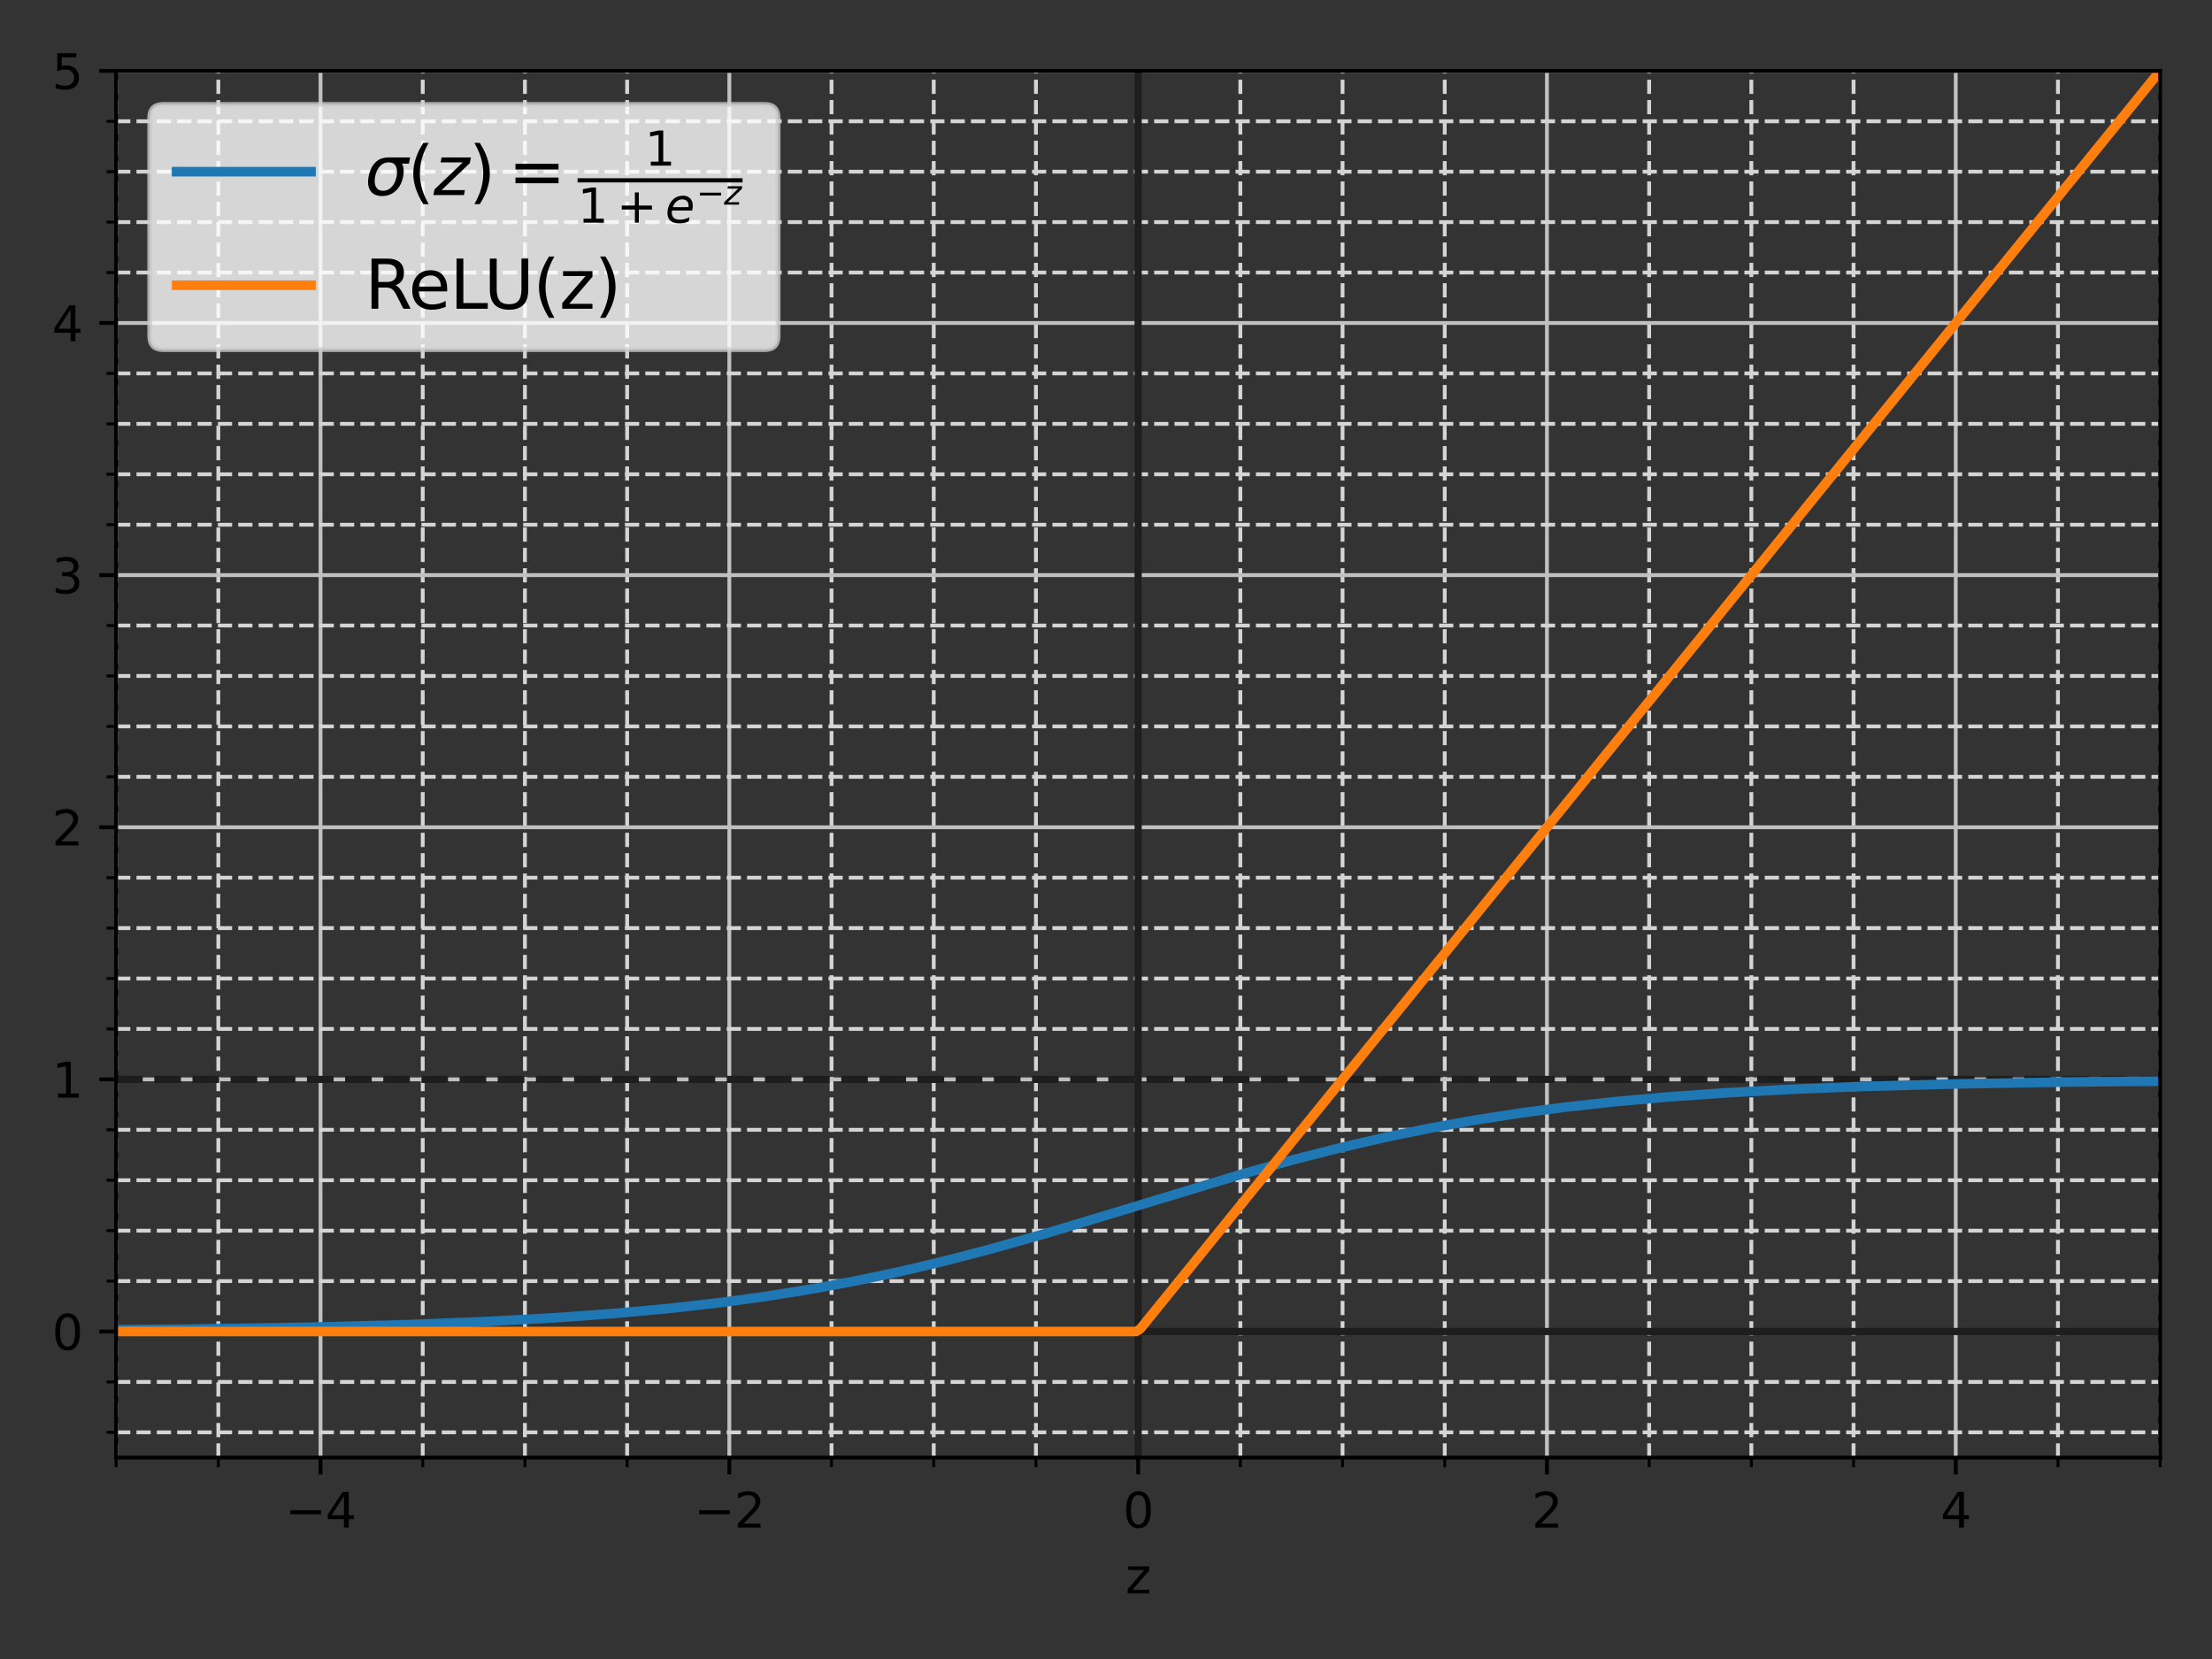 <?xml version="1.0" encoding="utf-8" standalone="no"?>
<!DOCTYPE svg PUBLIC "-//W3C//DTD SVG 1.1//EN"
  "http://www.w3.org/Graphics/SVG/1.1/DTD/svg11.dtd">
<svg xmlns:xlink="http://www.w3.org/1999/xlink" width="460.8pt" height="345.6pt" viewBox="0 0 460.8 345.6" xmlns="http://www.w3.org/2000/svg" version="1.1">
 <rect x="0" y="0" width="460.8" height="345.6" fill="#333333" stroke="none"/>
 <defs>
  <style type="text/css">*{stroke-linejoin: round; stroke-linecap: butt}</style>
 </defs>
 <g id="figure_1">
  <g id="patch_1">
   <path d="M 0 345.6 
L 460.8 345.6 
L 460.8 0 
L 0 0 
L 0 345.6 
z
" style="fill: none"/>
  </g>
  <g id="axes_1">
   <g id="patch_2">
    <path d="M 24.19 303.64 
L 450 303.64 
L 450 14.76 
L 24.19 14.76 
L 24.19 303.64 
z
" style="fill: none"/>
   </g>
   <g id="matplotlib.axis_1">
    <g id="xtick_1">
     <g id="line2d_1">
      <path d="M 66.771 303.64 
L 66.771 14.76 
" clip-path="url(#pbb232a71c5)" style="fill: none; stroke: #c0c0c0; stroke-width: 0.8; stroke-linecap: square"/>
     </g>
     <g id="line2d_2">
      <defs>
       <path id="m936f8699c3" d="M 0 0 
L 0 3.5 
" style="stroke: #000000; stroke-width: 0.8"/>
      </defs>
      <g>
       <use xlink:href="#m936f8699c3" x="66.771" y="303.64" style="stroke: #000000; stroke-width: 0.8"/>
      </g>
     </g>
     <g id="text_1">
      <!-- −4 -->
      <g transform="translate(59.4 318.238) scale(0.1 -0.1)">
       <defs>
        <path id="DejaVuSans-2212" d="M 678 2272 
L 4684 2272 
L 4684 1741 
L 678 1741 
L 678 2272 
z
" transform="scale(0.016)"/>
        <path id="DejaVuSans-34" d="M 2419 4116 
L 825 1625 
L 2419 1625 
L 2419 4116 
z
M 2253 4666 
L 3047 4666 
L 3047 1625 
L 3713 1625 
L 3713 1100 
L 3047 1100 
L 3047 0 
L 2419 0 
L 2419 1100 
L 313 1100 
L 313 1709 
L 2253 4666 
z
" transform="scale(0.016)"/>
       </defs>
       <use xlink:href="#DejaVuSans-2212"/>
       <use xlink:href="#DejaVuSans-34" x="83.789"/>
      </g>
     </g>
    </g>
    <g id="xtick_2">
     <g id="line2d_3">
      <path d="M 151.933 303.64 
L 151.933 14.76 
" clip-path="url(#pbb232a71c5)" style="fill: none; stroke: #c0c0c0; stroke-width: 0.8; stroke-linecap: square"/>
     </g>
     <g id="line2d_4">
      <g>
       <use xlink:href="#m936f8699c3" x="151.933" y="303.64" style="stroke: #000000; stroke-width: 0.8"/>
      </g>
     </g>
     <g id="text_2">
      <!-- −2 -->
      <g transform="translate(144.562 318.238) scale(0.1 -0.1)">
       <defs>
        <path id="DejaVuSans-32" d="M 1228 531 
L 3431 531 
L 3431 0 
L 469 0 
L 469 531 
Q 828 903 1448 1529 
Q 2069 2156 2228 2338 
Q 2531 2678 2651 2914 
Q 2772 3150 2772 3378 
Q 2772 3750 2511 3984 
Q 2250 4219 1831 4219 
Q 1534 4219 1204 4116 
Q 875 4013 500 3803 
L 500 4441 
Q 881 4594 1212 4672 
Q 1544 4750 1819 4750 
Q 2544 4750 2975 4387 
Q 3406 4025 3406 3419 
Q 3406 3131 3298 2873 
Q 3191 2616 2906 2266 
Q 2828 2175 2409 1742 
Q 1991 1309 1228 531 
z
" transform="scale(0.016)"/>
       </defs>
       <use xlink:href="#DejaVuSans-2212"/>
       <use xlink:href="#DejaVuSans-32" x="83.789"/>
      </g>
     </g>
    </g>
    <g id="xtick_3">
     <g id="line2d_5">
      <path d="M 237.095 303.64 
L 237.095 14.76 
" clip-path="url(#pbb232a71c5)" style="fill: none; stroke: #c0c0c0; stroke-width: 0.8; stroke-linecap: square"/>
     </g>
     <g id="line2d_6">
      <g>
       <use xlink:href="#m936f8699c3" x="237.095" y="303.64" style="stroke: #000000; stroke-width: 0.8"/>
      </g>
     </g>
     <g id="text_3">
      <!-- 0 -->
      <g transform="translate(233.914 318.238) scale(0.1 -0.1)">
       <defs>
        <path id="DejaVuSans-30" d="M 2034 4250 
Q 1547 4250 1301 3770 
Q 1056 3291 1056 2328 
Q 1056 1369 1301 889 
Q 1547 409 2034 409 
Q 2525 409 2770 889 
Q 3016 1369 3016 2328 
Q 3016 3291 2770 3770 
Q 2525 4250 2034 4250 
z
M 2034 4750 
Q 2819 4750 3233 4129 
Q 3647 3509 3647 2328 
Q 3647 1150 3233 529 
Q 2819 -91 2034 -91 
Q 1250 -91 836 529 
Q 422 1150 422 2328 
Q 422 3509 836 4129 
Q 1250 4750 2034 4750 
z
" transform="scale(0.016)"/>
       </defs>
       <use xlink:href="#DejaVuSans-30"/>
      </g>
     </g>
    </g>
    <g id="xtick_4">
     <g id="line2d_7">
      <path d="M 322.257 303.64 
L 322.257 14.76 
" clip-path="url(#pbb232a71c5)" style="fill: none; stroke: #c0c0c0; stroke-width: 0.8; stroke-linecap: square"/>
     </g>
     <g id="line2d_8">
      <g>
       <use xlink:href="#m936f8699c3" x="322.257" y="303.64" style="stroke: #000000; stroke-width: 0.8"/>
      </g>
     </g>
     <g id="text_4">
      <!-- 2 -->
      <g transform="translate(319.076 318.238) scale(0.1 -0.1)">
       <use xlink:href="#DejaVuSans-32"/>
      </g>
     </g>
    </g>
    <g id="xtick_5">
     <g id="line2d_9">
      <path d="M 407.419 303.64 
L 407.419 14.76 
" clip-path="url(#pbb232a71c5)" style="fill: none; stroke: #c0c0c0; stroke-width: 0.8; stroke-linecap: square"/>
     </g>
     <g id="line2d_10">
      <g>
       <use xlink:href="#m936f8699c3" x="407.419" y="303.64" style="stroke: #000000; stroke-width: 0.8"/>
      </g>
     </g>
     <g id="text_5">
      <!-- 4 -->
      <g transform="translate(404.238 318.238) scale(0.1 -0.1)">
       <use xlink:href="#DejaVuSans-34"/>
      </g>
     </g>
    </g>
    <g id="xtick_6">
     <g id="line2d_11">
      <path d="M 24.19 303.64 
L 24.19 14.76 
" clip-path="url(#pbb232a71c5)" style="fill: none; stroke-dasharray: 2.96,1.28; stroke-dashoffset: 0; stroke: #d4d4d4; stroke-width: 0.8"/>
     </g>
     <g id="line2d_12">
      <defs>
       <path id="ma6f1b81f27" d="M 0 0 
L 0 2 
" style="stroke: #000000; stroke-width: 0.6"/>
      </defs>
      <g>
       <use xlink:href="#ma6f1b81f27" x="24.19" y="303.64" style="stroke: #000000; stroke-width: 0.6"/>
      </g>
     </g>
    </g>
    <g id="xtick_7">
     <g id="line2d_13">
      <path d="M 45.48 303.64 
L 45.48 14.76 
" clip-path="url(#pbb232a71c5)" style="fill: none; stroke-dasharray: 2.96,1.28; stroke-dashoffset: 0; stroke: #d4d4d4; stroke-width: 0.8"/>
     </g>
     <g id="line2d_14">
      <g>
       <use xlink:href="#ma6f1b81f27" x="45.48" y="303.64" style="stroke: #000000; stroke-width: 0.6"/>
      </g>
     </g>
    </g>
    <g id="xtick_8">
     <g id="line2d_15">
      <path d="M 88.061 303.64 
L 88.061 14.76 
" clip-path="url(#pbb232a71c5)" style="fill: none; stroke-dasharray: 2.96,1.28; stroke-dashoffset: 0; stroke: #d4d4d4; stroke-width: 0.8"/>
     </g>
     <g id="line2d_16">
      <g>
       <use xlink:href="#ma6f1b81f27" x="88.061" y="303.64" style="stroke: #000000; stroke-width: 0.6"/>
      </g>
     </g>
    </g>
    <g id="xtick_9">
     <g id="line2d_17">
      <path d="M 109.352 303.64 
L 109.352 14.76 
" clip-path="url(#pbb232a71c5)" style="fill: none; stroke-dasharray: 2.96,1.28; stroke-dashoffset: 0; stroke: #d4d4d4; stroke-width: 0.8"/>
     </g>
     <g id="line2d_18">
      <g>
       <use xlink:href="#ma6f1b81f27" x="109.352" y="303.64" style="stroke: #000000; stroke-width: 0.6"/>
      </g>
     </g>
    </g>
    <g id="xtick_10">
     <g id="line2d_19">
      <path d="M 130.643 303.64 
L 130.643 14.76 
" clip-path="url(#pbb232a71c5)" style="fill: none; stroke-dasharray: 2.96,1.28; stroke-dashoffset: 0; stroke: #d4d4d4; stroke-width: 0.8"/>
     </g>
     <g id="line2d_20">
      <g>
       <use xlink:href="#ma6f1b81f27" x="130.643" y="303.64" style="stroke: #000000; stroke-width: 0.6"/>
      </g>
     </g>
    </g>
    <g id="xtick_11">
     <g id="line2d_21">
      <path d="M 173.224 303.64 
L 173.224 14.76 
" clip-path="url(#pbb232a71c5)" style="fill: none; stroke-dasharray: 2.96,1.28; stroke-dashoffset: 0; stroke: #d4d4d4; stroke-width: 0.8"/>
     </g>
     <g id="line2d_22">
      <g>
       <use xlink:href="#ma6f1b81f27" x="173.224" y="303.64" style="stroke: #000000; stroke-width: 0.6"/>
      </g>
     </g>
    </g>
    <g id="xtick_12">
     <g id="line2d_23">
      <path d="M 194.514 303.64 
L 194.514 14.76 
" clip-path="url(#pbb232a71c5)" style="fill: none; stroke-dasharray: 2.96,1.28; stroke-dashoffset: 0; stroke: #d4d4d4; stroke-width: 0.8"/>
     </g>
     <g id="line2d_24">
      <g>
       <use xlink:href="#ma6f1b81f27" x="194.514" y="303.64" style="stroke: #000000; stroke-width: 0.6"/>
      </g>
     </g>
    </g>
    <g id="xtick_13">
     <g id="line2d_25">
      <path d="M 215.804 303.64 
L 215.804 14.76 
" clip-path="url(#pbb232a71c5)" style="fill: none; stroke-dasharray: 2.96,1.28; stroke-dashoffset: 0; stroke: #d4d4d4; stroke-width: 0.8"/>
     </g>
     <g id="line2d_26">
      <g>
       <use xlink:href="#ma6f1b81f27" x="215.804" y="303.64" style="stroke: #000000; stroke-width: 0.6"/>
      </g>
     </g>
    </g>
    <g id="xtick_14">
     <g id="line2d_27">
      <path d="M 258.385 303.64 
L 258.385 14.76 
" clip-path="url(#pbb232a71c5)" style="fill: none; stroke-dasharray: 2.96,1.28; stroke-dashoffset: 0; stroke: #d4d4d4; stroke-width: 0.8"/>
     </g>
     <g id="line2d_28">
      <g>
       <use xlink:href="#ma6f1b81f27" x="258.385" y="303.64" style="stroke: #000000; stroke-width: 0.6"/>
      </g>
     </g>
    </g>
    <g id="xtick_15">
     <g id="line2d_29">
      <path d="M 279.676 303.64 
L 279.676 14.76 
" clip-path="url(#pbb232a71c5)" style="fill: none; stroke-dasharray: 2.96,1.28; stroke-dashoffset: 0; stroke: #d4d4d4; stroke-width: 0.8"/>
     </g>
     <g id="line2d_30">
      <g>
       <use xlink:href="#ma6f1b81f27" x="279.676" y="303.64" style="stroke: #000000; stroke-width: 0.6"/>
      </g>
     </g>
    </g>
    <g id="xtick_16">
     <g id="line2d_31">
      <path d="M 300.966 303.64 
L 300.966 14.76 
" clip-path="url(#pbb232a71c5)" style="fill: none; stroke-dasharray: 2.96,1.28; stroke-dashoffset: 0; stroke: #d4d4d4; stroke-width: 0.8"/>
     </g>
     <g id="line2d_32">
      <g>
       <use xlink:href="#ma6f1b81f27" x="300.966" y="303.64" style="stroke: #000000; stroke-width: 0.6"/>
      </g>
     </g>
    </g>
    <g id="xtick_17">
     <g id="line2d_33">
      <path d="M 343.548 303.64 
L 343.548 14.76 
" clip-path="url(#pbb232a71c5)" style="fill: none; stroke-dasharray: 2.96,1.28; stroke-dashoffset: 0; stroke: #d4d4d4; stroke-width: 0.8"/>
     </g>
     <g id="line2d_34">
      <g>
       <use xlink:href="#ma6f1b81f27" x="343.548" y="303.64" style="stroke: #000000; stroke-width: 0.6"/>
      </g>
     </g>
    </g>
    <g id="xtick_18">
     <g id="line2d_35">
      <path d="M 364.838 303.64 
L 364.838 14.76 
" clip-path="url(#pbb232a71c5)" style="fill: none; stroke-dasharray: 2.96,1.28; stroke-dashoffset: 0; stroke: #d4d4d4; stroke-width: 0.8"/>
     </g>
     <g id="line2d_36">
      <g>
       <use xlink:href="#ma6f1b81f27" x="364.838" y="303.64" style="stroke: #000000; stroke-width: 0.6"/>
      </g>
     </g>
    </g>
    <g id="xtick_19">
     <g id="line2d_37">
      <path d="M 386.128 303.64 
L 386.128 14.76 
" clip-path="url(#pbb232a71c5)" style="fill: none; stroke-dasharray: 2.96,1.28; stroke-dashoffset: 0; stroke: #d4d4d4; stroke-width: 0.8"/>
     </g>
     <g id="line2d_38">
      <g>
       <use xlink:href="#ma6f1b81f27" x="386.128" y="303.64" style="stroke: #000000; stroke-width: 0.6"/>
      </g>
     </g>
    </g>
    <g id="xtick_20">
     <g id="line2d_39">
      <path d="M 428.709 303.64 
L 428.709 14.76 
" clip-path="url(#pbb232a71c5)" style="fill: none; stroke-dasharray: 2.96,1.28; stroke-dashoffset: 0; stroke: #d4d4d4; stroke-width: 0.8"/>
     </g>
     <g id="line2d_40">
      <g>
       <use xlink:href="#ma6f1b81f27" x="428.709" y="303.64" style="stroke: #000000; stroke-width: 0.6"/>
      </g>
     </g>
    </g>
    <g id="xtick_21">
     <g id="line2d_41">
      <path d="M 450 303.64 
L 450 14.76 
" clip-path="url(#pbb232a71c5)" style="fill: none; stroke-dasharray: 2.96,1.28; stroke-dashoffset: 0; stroke: #d4d4d4; stroke-width: 0.8"/>
     </g>
     <g id="line2d_42">
      <g>
       <use xlink:href="#ma6f1b81f27" x="450" y="303.64" style="stroke: #000000; stroke-width: 0.6"/>
      </g>
     </g>
    </g>
    <g id="text_6">
     <!-- z -->
     <g transform="translate(234.471 331.917) scale(0.1 -0.1)">
      <defs>
       <path id="DejaVuSans-7a" d="M 353 3500 
L 3084 3500 
L 3084 2975 
L 922 459 
L 3084 459 
L 3084 0 
L 275 0 
L 275 525 
L 2438 3041 
L 353 3041 
L 353 3500 
z
" transform="scale(0.016)"/>
      </defs>
      <use xlink:href="#DejaVuSans-7a"/>
     </g>
    </g>
   </g>
   <g id="matplotlib.axis_2">
    <g id="ytick_1">
     <g id="line2d_43">
      <path d="M 24.19 277.378 
L 450 277.378 
" clip-path="url(#pbb232a71c5)" style="fill: none; stroke: #c0c0c0; stroke-width: 0.8; stroke-linecap: square"/>
     </g>
     <g id="line2d_44">
      <defs>
       <path id="m1c89b354d8" d="M 0 0 
L -3.5 0 
" style="stroke: #000000; stroke-width: 0.8"/>
      </defs>
      <g>
       <use xlink:href="#m1c89b354d8" x="24.19" y="277.378" style="stroke: #000000; stroke-width: 0.8"/>
      </g>
     </g>
     <g id="text_7">
      <!-- 0 -->
      <g transform="translate(10.828 281.177) scale(0.1 -0.1)">
       <use xlink:href="#DejaVuSans-30"/>
      </g>
     </g>
    </g>
    <g id="ytick_2">
     <g id="line2d_45">
      <path d="M 24.19 224.855 
L 450 224.855 
" clip-path="url(#pbb232a71c5)" style="fill: none; stroke: #c0c0c0; stroke-width: 0.8; stroke-linecap: square"/>
     </g>
     <g id="line2d_46">
      <g>
       <use xlink:href="#m1c89b354d8" x="24.19" y="224.855" style="stroke: #000000; stroke-width: 0.8"/>
      </g>
     </g>
     <g id="text_8">
      <!-- 1 -->
      <g transform="translate(10.828 228.654) scale(0.1 -0.1)">
       <defs>
        <path id="DejaVuSans-31" d="M 794 531 
L 1825 531 
L 1825 4091 
L 703 3866 
L 703 4441 
L 1819 4666 
L 2450 4666 
L 2450 531 
L 3481 531 
L 3481 0 
L 794 0 
L 794 531 
z
" transform="scale(0.016)"/>
       </defs>
       <use xlink:href="#DejaVuSans-31"/>
      </g>
     </g>
    </g>
    <g id="ytick_3">
     <g id="line2d_47">
      <path d="M 24.19 172.331 
L 450 172.331 
" clip-path="url(#pbb232a71c5)" style="fill: none; stroke: #c0c0c0; stroke-width: 0.8; stroke-linecap: square"/>
     </g>
     <g id="line2d_48">
      <g>
       <use xlink:href="#m1c89b354d8" x="24.19" y="172.331" style="stroke: #000000; stroke-width: 0.8"/>
      </g>
     </g>
     <g id="text_9">
      <!-- 2 -->
      <g transform="translate(10.828 176.13) scale(0.1 -0.1)">
       <use xlink:href="#DejaVuSans-32"/>
      </g>
     </g>
    </g>
    <g id="ytick_4">
     <g id="line2d_49">
      <path d="M 24.19 119.807 
L 450 119.807 
" clip-path="url(#pbb232a71c5)" style="fill: none; stroke: #c0c0c0; stroke-width: 0.8; stroke-linecap: square"/>
     </g>
     <g id="line2d_50">
      <g>
       <use xlink:href="#m1c89b354d8" x="24.19" y="119.807" style="stroke: #000000; stroke-width: 0.8"/>
      </g>
     </g>
     <g id="text_10">
      <!-- 3 -->
      <g transform="translate(10.828 123.606) scale(0.1 -0.1)">
       <defs>
        <path id="DejaVuSans-33" d="M 2597 2516 
Q 3050 2419 3304 2112 
Q 3559 1806 3559 1356 
Q 3559 666 3084 287 
Q 2609 -91 1734 -91 
Q 1441 -91 1130 -33 
Q 819 25 488 141 
L 488 750 
Q 750 597 1062 519 
Q 1375 441 1716 441 
Q 2309 441 2620 675 
Q 2931 909 2931 1356 
Q 2931 1769 2642 2001 
Q 2353 2234 1838 2234 
L 1294 2234 
L 1294 2753 
L 1863 2753 
Q 2328 2753 2575 2939 
Q 2822 3125 2822 3475 
Q 2822 3834 2567 4026 
Q 2313 4219 1838 4219 
Q 1578 4219 1281 4162 
Q 984 4106 628 3988 
L 628 4550 
Q 988 4650 1302 4700 
Q 1616 4750 1894 4750 
Q 2613 4750 3031 4423 
Q 3450 4097 3450 3541 
Q 3450 3153 3228 2886 
Q 3006 2619 2597 2516 
z
" transform="scale(0.016)"/>
       </defs>
       <use xlink:href="#DejaVuSans-33"/>
      </g>
     </g>
    </g>
    <g id="ytick_5">
     <g id="line2d_51">
      <path d="M 24.19 67.284 
L 450 67.284 
" clip-path="url(#pbb232a71c5)" style="fill: none; stroke: #c0c0c0; stroke-width: 0.8; stroke-linecap: square"/>
     </g>
     <g id="line2d_52">
      <g>
       <use xlink:href="#m1c89b354d8" x="24.19" y="67.284" style="stroke: #000000; stroke-width: 0.8"/>
      </g>
     </g>
     <g id="text_11">
      <!-- 4 -->
      <g transform="translate(10.828 71.083) scale(0.1 -0.1)">
       <use xlink:href="#DejaVuSans-34"/>
      </g>
     </g>
    </g>
    <g id="ytick_6">
     <g id="line2d_53">
      <path d="M 24.19 14.76 
L 450 14.76 
" clip-path="url(#pbb232a71c5)" style="fill: none; stroke: #c0c0c0; stroke-width: 0.8; stroke-linecap: square"/>
     </g>
     <g id="line2d_54">
      <g>
       <use xlink:href="#m1c89b354d8" x="24.19" y="14.76" style="stroke: #000000; stroke-width: 0.8"/>
      </g>
     </g>
     <g id="text_12">
      <!-- 5 -->
      <g transform="translate(10.828 18.559) scale(0.1 -0.1)">
       <defs>
        <path id="DejaVuSans-35" d="M 691 4666 
L 3169 4666 
L 3169 4134 
L 1269 4134 
L 1269 2991 
Q 1406 3038 1543 3061 
Q 1681 3084 1819 3084 
Q 2600 3084 3056 2656 
Q 3513 2228 3513 1497 
Q 3513 744 3044 326 
Q 2575 -91 1722 -91 
Q 1428 -91 1123 -41 
Q 819 9 494 109 
L 494 744 
Q 775 591 1075 516 
Q 1375 441 1709 441 
Q 2250 441 2565 725 
Q 2881 1009 2881 1497 
Q 2881 1984 2565 2268 
Q 2250 2553 1709 2553 
Q 1456 2553 1204 2497 
Q 953 2441 691 2322 
L 691 4666 
z
" transform="scale(0.016)"/>
       </defs>
       <use xlink:href="#DejaVuSans-35"/>
      </g>
     </g>
    </g>
    <g id="ytick_7">
     <g id="line2d_55">
      <path d="M 24.19 298.388 
L 450 298.388 
" clip-path="url(#pbb232a71c5)" style="fill: none; stroke-dasharray: 2.96,1.28; stroke-dashoffset: 0; stroke: #d4d4d4; stroke-width: 0.8"/>
     </g>
     <g id="line2d_56">
      <defs>
       <path id="m8698f13b40" d="M 0 0 
L -2 0 
" style="stroke: #000000; stroke-width: 0.6"/>
      </defs>
      <g>
       <use xlink:href="#m8698f13b40" x="24.19" y="298.388" style="stroke: #000000; stroke-width: 0.6"/>
      </g>
     </g>
    </g>
    <g id="ytick_8">
     <g id="line2d_57">
      <path d="M 24.19 287.883 
L 450 287.883 
" clip-path="url(#pbb232a71c5)" style="fill: none; stroke-dasharray: 2.96,1.28; stroke-dashoffset: 0; stroke: #d4d4d4; stroke-width: 0.8"/>
     </g>
     <g id="line2d_58">
      <g>
       <use xlink:href="#m8698f13b40" x="24.19" y="287.883" style="stroke: #000000; stroke-width: 0.6"/>
      </g>
     </g>
    </g>
    <g id="ytick_9">
     <g id="line2d_59">
      <path d="M 24.19 266.873 
L 450 266.873 
" clip-path="url(#pbb232a71c5)" style="fill: none; stroke-dasharray: 2.96,1.28; stroke-dashoffset: 0; stroke: #d4d4d4; stroke-width: 0.8"/>
     </g>
     <g id="line2d_60">
      <g>
       <use xlink:href="#m8698f13b40" x="24.19" y="266.873" style="stroke: #000000; stroke-width: 0.6"/>
      </g>
     </g>
    </g>
    <g id="ytick_10">
     <g id="line2d_61">
      <path d="M 24.19 256.369 
L 450 256.369 
" clip-path="url(#pbb232a71c5)" style="fill: none; stroke-dasharray: 2.96,1.28; stroke-dashoffset: 0; stroke: #d4d4d4; stroke-width: 0.8"/>
     </g>
     <g id="line2d_62">
      <g>
       <use xlink:href="#m8698f13b40" x="24.19" y="256.369" style="stroke: #000000; stroke-width: 0.6"/>
      </g>
     </g>
    </g>
    <g id="ytick_11">
     <g id="line2d_63">
      <path d="M 24.19 245.864 
L 450 245.864 
" clip-path="url(#pbb232a71c5)" style="fill: none; stroke-dasharray: 2.96,1.28; stroke-dashoffset: 0; stroke: #d4d4d4; stroke-width: 0.8"/>
     </g>
     <g id="line2d_64">
      <g>
       <use xlink:href="#m8698f13b40" x="24.19" y="245.864" style="stroke: #000000; stroke-width: 0.6"/>
      </g>
     </g>
    </g>
    <g id="ytick_12">
     <g id="line2d_65">
      <path d="M 24.19 235.359 
L 450 235.359 
" clip-path="url(#pbb232a71c5)" style="fill: none; stroke-dasharray: 2.96,1.28; stroke-dashoffset: 0; stroke: #d4d4d4; stroke-width: 0.8"/>
     </g>
     <g id="line2d_66">
      <g>
       <use xlink:href="#m8698f13b40" x="24.19" y="235.359" style="stroke: #000000; stroke-width: 0.6"/>
      </g>
     </g>
    </g>
    <g id="ytick_13">
     <g id="line2d_67">
      <path d="M 24.19 214.35 
L 450 214.35 
" clip-path="url(#pbb232a71c5)" style="fill: none; stroke-dasharray: 2.96,1.28; stroke-dashoffset: 0; stroke: #d4d4d4; stroke-width: 0.8"/>
     </g>
     <g id="line2d_68">
      <g>
       <use xlink:href="#m8698f13b40" x="24.19" y="214.35" style="stroke: #000000; stroke-width: 0.6"/>
      </g>
     </g>
    </g>
    <g id="ytick_14">
     <g id="line2d_69">
      <path d="M 24.19 203.845 
L 450 203.845 
" clip-path="url(#pbb232a71c5)" style="fill: none; stroke-dasharray: 2.96,1.28; stroke-dashoffset: 0; stroke: #d4d4d4; stroke-width: 0.8"/>
     </g>
     <g id="line2d_70">
      <g>
       <use xlink:href="#m8698f13b40" x="24.19" y="203.845" style="stroke: #000000; stroke-width: 0.6"/>
      </g>
     </g>
    </g>
    <g id="ytick_15">
     <g id="line2d_71">
      <path d="M 24.19 193.34 
L 450 193.34 
" clip-path="url(#pbb232a71c5)" style="fill: none; stroke-dasharray: 2.96,1.28; stroke-dashoffset: 0; stroke: #d4d4d4; stroke-width: 0.8"/>
     </g>
     <g id="line2d_72">
      <g>
       <use xlink:href="#m8698f13b40" x="24.19" y="193.34" style="stroke: #000000; stroke-width: 0.6"/>
      </g>
     </g>
    </g>
    <g id="ytick_16">
     <g id="line2d_73">
      <path d="M 24.19 182.836 
L 450 182.836 
" clip-path="url(#pbb232a71c5)" style="fill: none; stroke-dasharray: 2.96,1.28; stroke-dashoffset: 0; stroke: #d4d4d4; stroke-width: 0.8"/>
     </g>
     <g id="line2d_74">
      <g>
       <use xlink:href="#m8698f13b40" x="24.19" y="182.836" style="stroke: #000000; stroke-width: 0.6"/>
      </g>
     </g>
    </g>
    <g id="ytick_17">
     <g id="line2d_75">
      <path d="M 24.19 161.826 
L 450 161.826 
" clip-path="url(#pbb232a71c5)" style="fill: none; stroke-dasharray: 2.96,1.28; stroke-dashoffset: 0; stroke: #d4d4d4; stroke-width: 0.8"/>
     </g>
     <g id="line2d_76">
      <g>
       <use xlink:href="#m8698f13b40" x="24.19" y="161.826" style="stroke: #000000; stroke-width: 0.6"/>
      </g>
     </g>
    </g>
    <g id="ytick_18">
     <g id="line2d_77">
      <path d="M 24.19 151.321 
L 450 151.321 
" clip-path="url(#pbb232a71c5)" style="fill: none; stroke-dasharray: 2.96,1.28; stroke-dashoffset: 0; stroke: #d4d4d4; stroke-width: 0.8"/>
     </g>
     <g id="line2d_78">
      <g>
       <use xlink:href="#m8698f13b40" x="24.19" y="151.321" style="stroke: #000000; stroke-width: 0.6"/>
      </g>
     </g>
    </g>
    <g id="ytick_19">
     <g id="line2d_79">
      <path d="M 24.19 140.817 
L 450 140.817 
" clip-path="url(#pbb232a71c5)" style="fill: none; stroke-dasharray: 2.96,1.28; stroke-dashoffset: 0; stroke: #d4d4d4; stroke-width: 0.8"/>
     </g>
     <g id="line2d_80">
      <g>
       <use xlink:href="#m8698f13b40" x="24.19" y="140.817" style="stroke: #000000; stroke-width: 0.6"/>
      </g>
     </g>
    </g>
    <g id="ytick_20">
     <g id="line2d_81">
      <path d="M 24.19 130.312 
L 450 130.312 
" clip-path="url(#pbb232a71c5)" style="fill: none; stroke-dasharray: 2.96,1.28; stroke-dashoffset: 0; stroke: #d4d4d4; stroke-width: 0.8"/>
     </g>
     <g id="line2d_82">
      <g>
       <use xlink:href="#m8698f13b40" x="24.19" y="130.312" style="stroke: #000000; stroke-width: 0.6"/>
      </g>
     </g>
    </g>
    <g id="ytick_21">
     <g id="line2d_83">
      <path d="M 24.19 109.303 
L 450 109.303 
" clip-path="url(#pbb232a71c5)" style="fill: none; stroke-dasharray: 2.96,1.28; stroke-dashoffset: 0; stroke: #d4d4d4; stroke-width: 0.8"/>
     </g>
     <g id="line2d_84">
      <g>
       <use xlink:href="#m8698f13b40" x="24.19" y="109.303" style="stroke: #000000; stroke-width: 0.6"/>
      </g>
     </g>
    </g>
    <g id="ytick_22">
     <g id="line2d_85">
      <path d="M 24.19 98.798 
L 450 98.798 
" clip-path="url(#pbb232a71c5)" style="fill: none; stroke-dasharray: 2.96,1.28; stroke-dashoffset: 0; stroke: #d4d4d4; stroke-width: 0.8"/>
     </g>
     <g id="line2d_86">
      <g>
       <use xlink:href="#m8698f13b40" x="24.19" y="98.798" style="stroke: #000000; stroke-width: 0.6"/>
      </g>
     </g>
    </g>
    <g id="ytick_23">
     <g id="line2d_87">
      <path d="M 24.19 88.293 
L 450 88.293 
" clip-path="url(#pbb232a71c5)" style="fill: none; stroke-dasharray: 2.96,1.28; stroke-dashoffset: 0; stroke: #d4d4d4; stroke-width: 0.8"/>
     </g>
     <g id="line2d_88">
      <g>
       <use xlink:href="#m8698f13b40" x="24.19" y="88.293" style="stroke: #000000; stroke-width: 0.6"/>
      </g>
     </g>
    </g>
    <g id="ytick_24">
     <g id="line2d_89">
      <path d="M 24.19 77.788 
L 450 77.788 
" clip-path="url(#pbb232a71c5)" style="fill: none; stroke-dasharray: 2.96,1.28; stroke-dashoffset: 0; stroke: #d4d4d4; stroke-width: 0.8"/>
     </g>
     <g id="line2d_90">
      <g>
       <use xlink:href="#m8698f13b40" x="24.19" y="77.788" style="stroke: #000000; stroke-width: 0.6"/>
      </g>
     </g>
    </g>
    <g id="ytick_25">
     <g id="line2d_91">
      <path d="M 24.19 56.779 
L 450 56.779 
" clip-path="url(#pbb232a71c5)" style="fill: none; stroke-dasharray: 2.96,1.28; stroke-dashoffset: 0; stroke: #d4d4d4; stroke-width: 0.8"/>
     </g>
     <g id="line2d_92">
      <g>
       <use xlink:href="#m8698f13b40" x="24.19" y="56.779" style="stroke: #000000; stroke-width: 0.6"/>
      </g>
     </g>
    </g>
    <g id="ytick_26">
     <g id="line2d_93">
      <path d="M 24.19 46.274 
L 450 46.274 
" clip-path="url(#pbb232a71c5)" style="fill: none; stroke-dasharray: 2.96,1.28; stroke-dashoffset: 0; stroke: #d4d4d4; stroke-width: 0.8"/>
     </g>
     <g id="line2d_94">
      <g>
       <use xlink:href="#m8698f13b40" x="24.19" y="46.274" style="stroke: #000000; stroke-width: 0.6"/>
      </g>
     </g>
    </g>
    <g id="ytick_27">
     <g id="line2d_95">
      <path d="M 24.19 35.769 
L 450 35.769 
" clip-path="url(#pbb232a71c5)" style="fill: none; stroke-dasharray: 2.96,1.28; stroke-dashoffset: 0; stroke: #d4d4d4; stroke-width: 0.8"/>
     </g>
     <g id="line2d_96">
      <g>
       <use xlink:href="#m8698f13b40" x="24.19" y="35.769" style="stroke: #000000; stroke-width: 0.6"/>
      </g>
     </g>
    </g>
    <g id="ytick_28">
     <g id="line2d_97">
      <path d="M 24.19 25.265 
L 450 25.265 
" clip-path="url(#pbb232a71c5)" style="fill: none; stroke-dasharray: 2.96,1.28; stroke-dashoffset: 0; stroke: #d4d4d4; stroke-width: 0.8"/>
     </g>
     <g id="line2d_98">
      <g>
       <use xlink:href="#m8698f13b40" x="24.19" y="25.265" style="stroke: #000000; stroke-width: 0.6"/>
      </g>
     </g>
    </g>
   </g>
   <g id="line2d_99">
    <path d="M 24.19 277.378 
L 450 277.378 
" clip-path="url(#pbb232a71c5)" style="fill: none; stroke: #1e1e1e; stroke-width: 1.5; stroke-linecap: square"/>
   </g>
   <g id="line2d_100">
    <path d="M 24.19 224.855 
L 450 224.855 
" clip-path="url(#pbb232a71c5)" style="fill: none; stroke-dasharray: 5.55,2.4; stroke-dashoffset: 0; stroke: #1e1e1e; stroke-width: 1.5"/>
   </g>
   <g id="line2d_101">
    <path d="M 237.095 303.64 
L 237.095 14.76 
" clip-path="url(#pbb232a71c5)" style="fill: none; stroke: #1e1e1e; stroke-width: 1.5; stroke-linecap: square"/>
   </g>
   <g id="line2d_102">
    <path d="M -1 277.183 
L 38.043 276.893 
L 64.469 276.482 
L 84.929 275.945 
L 101.126 275.308 
L 115.618 274.514 
L 128.405 273.583 
L 139.487 272.558 
L 149.717 271.399 
L 159.094 270.129 
L 168.471 268.64 
L 177.848 266.916 
L 187.225 264.949 
L 196.603 262.74 
L 205.98 260.306 
L 217.062 257.183 
L 230.701 253.084 
L 258.833 244.555 
L 269.915 241.468 
L 279.292 239.074 
L 288.67 236.908 
L 298.047 234.985 
L 307.424 233.305 
L 316.801 231.857 
L 326.178 230.625 
L 336.408 229.502 
L 347.49 228.511 
L 359.425 227.665 
L 373.064 226.925 
L 388.409 226.316 
L 407.163 225.805 
L 430.18 225.412 
L 460.869 225.127 
L 461.8 225.121 
L 461.8 225.121 
" clip-path="url(#pbb232a71c5)" style="fill: none; stroke: #1f77b4; stroke-width: 2; stroke-linecap: square"/>
   </g>
   <g id="line2d_103">
    <path d="M -1 277.378 
L 236.669 277.378 
L 237.521 276.852 
L 461.8 0.205 
L 461.8 0.205 
" clip-path="url(#pbb232a71c5)" style="fill: none; stroke: #ff7f0e; stroke-width: 2; stroke-linecap: square"/>
   </g>
   <g id="patch_3">
    <path d="M 24.19 303.64 
L 24.19 14.76 
" style="fill: none; stroke: #000000; stroke-width: 0.8; stroke-linejoin: miter; stroke-linecap: square"/>
   </g>
   <g id="patch_4">
    <path d="M 450 303.64 
L 450 14.76 
" style="fill: none; stroke: #000000; stroke-width: 0.8; stroke-linejoin: miter; stroke-linecap: square"/>
   </g>
   <g id="patch_5">
    <path d="M 24.19 303.64 
L 450 303.64 
" style="fill: none; stroke: #000000; stroke-width: 0.8; stroke-linejoin: miter; stroke-linecap: square"/>
   </g>
   <g id="patch_6">
    <path d="M 24.19 14.76 
L 450 14.76 
" style="fill: none; stroke: #000000; stroke-width: 0.8; stroke-linejoin: miter; stroke-linecap: square"/>
   </g>
   <g id="legend_1">
    <g id="patch_7">
     <path d="M 33.99 72.829 
L 159.29 72.829 
Q 162.09 72.829 162.09 70.029 
L 162.09 24.56 
Q 162.09 21.76 159.29 21.76 
L 33.99 21.76 
Q 31.19 21.76 31.19 24.56 
L 31.19 70.029 
Q 31.19 72.829 33.99 72.829 
z
" style="fill: #ffffff; opacity: 0.8; stroke: #cccccc; stroke-linejoin: miter"/>
    </g>
    <g id="line2d_104">
     <path d="M 36.79 35.76 
L 50.79 35.76 
L 64.79 35.76 
" style="fill: none; stroke: #1f77b4; stroke-width: 2; stroke-linecap: square"/>
    </g>
    <g id="text_13">
     <!-- $\sigma(z) = \frac{1}{1 + e^{-z}}$ -->
     <g transform="translate(75.99 40.66) scale(0.14 -0.14)">
      <defs>
       <path id="DejaVuSans-Oblique-3c3" d="M 2219 3044 
Q 1744 3044 1422 2700 
Q 1081 2341 969 1747 
Q 844 1119 1044 756 
Q 1241 397 1706 397 
Q 2166 397 2503 759 
Q 2844 1122 2966 1747 
Q 3075 2319 2881 2700 
Q 2700 3044 2219 3044 
z
M 2309 3503 
L 4219 3500 
L 4106 2925 
L 3463 2925 
Q 3706 2438 3575 1747 
Q 3406 888 2884 400 
Q 2359 -91 1609 -91 
Q 856 -91 525 400 
Q 194 888 363 1747 
Q 528 2609 1050 3097 
Q 1484 3503 2309 3503 
z
" transform="scale(0.016)"/>
       <path id="DejaVuSans-28" d="M 1984 4856 
Q 1566 4138 1362 3434 
Q 1159 2731 1159 2009 
Q 1159 1288 1364 580 
Q 1569 -128 1984 -844 
L 1484 -844 
Q 1016 -109 783 600 
Q 550 1309 550 2009 
Q 550 2706 781 3412 
Q 1013 4119 1484 4856 
L 1984 4856 
z
" transform="scale(0.016)"/>
       <path id="DejaVuSans-Oblique-7a" d="M 744 3500 
L 3475 3500 
L 3372 2975 
L 738 459 
L 2913 459 
L 2822 0 
L -19 0 
L 84 525 
L 2719 3041 
L 653 3041 
L 744 3500 
z
" transform="scale(0.016)"/>
       <path id="DejaVuSans-29" d="M 513 4856 
L 1013 4856 
Q 1481 4119 1714 3412 
Q 1947 2706 1947 2009 
Q 1947 1309 1714 600 
Q 1481 -109 1013 -844 
L 513 -844 
Q 928 -128 1133 580 
Q 1338 1288 1338 2009 
Q 1338 2731 1133 3434 
Q 928 4138 513 4856 
z
" transform="scale(0.016)"/>
       <path id="DejaVuSans-3d" d="M 678 2906 
L 4684 2906 
L 4684 2381 
L 678 2381 
L 678 2906 
z
M 678 1631 
L 4684 1631 
L 4684 1100 
L 678 1100 
L 678 1631 
z
" transform="scale(0.016)"/>
       <path id="DejaVuSans-2b" d="M 2944 4013 
L 2944 2272 
L 4684 2272 
L 4684 1741 
L 2944 1741 
L 2944 0 
L 2419 0 
L 2419 1741 
L 678 1741 
L 678 2272 
L 2419 2272 
L 2419 4013 
L 2944 4013 
z
" transform="scale(0.016)"/>
       <path id="DejaVuSans-Oblique-65" d="M 3078 2063 
Q 3088 2113 3092 2166 
Q 3097 2219 3097 2272 
Q 3097 2653 2873 2875 
Q 2650 3097 2266 3097 
Q 1838 3097 1509 2826 
Q 1181 2556 1013 2059 
L 3078 2063 
z
M 3578 1613 
L 903 1613 
Q 884 1494 878 1425 
Q 872 1356 872 1306 
Q 872 872 1139 634 
Q 1406 397 1894 397 
Q 2269 397 2603 481 
Q 2938 566 3225 728 
L 3116 159 
Q 2806 34 2476 -28 
Q 2147 -91 1806 -91 
Q 1078 -91 686 257 
Q 294 606 294 1247 
Q 294 1794 489 2264 
Q 684 2734 1063 3103 
Q 1306 3334 1642 3459 
Q 1978 3584 2356 3584 
Q 2950 3584 3301 3228 
Q 3653 2872 3653 2272 
Q 3653 2128 3634 1964 
Q 3616 1800 3578 1613 
z
" transform="scale(0.016)"/>
      </defs>
      <use xlink:href="#DejaVuSans-Oblique-3c3" transform="translate(0 0.169)"/>
      <use xlink:href="#DejaVuSans-28" transform="translate(63.379 0.169)"/>
      <use xlink:href="#DejaVuSans-Oblique-7a" transform="translate(102.393 0.169)"/>
      <use xlink:href="#DejaVuSans-29" transform="translate(154.883 0.169)"/>
      <use xlink:href="#DejaVuSans-3d" transform="translate(213.379 0.169)"/>
      <use xlink:href="#DejaVuSans-31" transform="translate(416.65 43.966) scale(0.7)"/>
      <use xlink:href="#DejaVuSans-31" transform="translate(316.65 -40.878) scale(0.7)"/>
      <use xlink:href="#DejaVuSans-2b" transform="translate(374.824 -40.878) scale(0.7)"/>
      <use xlink:href="#DejaVuSans-Oblique-65" transform="translate(447.114 -40.878) scale(0.7)"/>
      <use xlink:href="#DejaVuSans-2212" transform="translate(493.436 -14.081) scale(0.49)"/>
      <use xlink:href="#DejaVuSans-Oblique-7a" transform="translate(534.492 -14.081) scale(0.49)"/>
      <path d="M 316.65 18.966 
L 316.65 25.216 
L 562.127 25.216 
L 562.127 18.966 
L 316.65 18.966 
z
"/>
     </g>
    </g>
    <g id="line2d_105">
     <path d="M 36.79 59.418 
L 50.79 59.418 
L 64.79 59.418 
" style="fill: none; stroke: #ff7f0e; stroke-width: 2; stroke-linecap: square"/>
    </g>
    <g id="text_14">
     <!-- ReLU(z) -->
     <g transform="translate(75.99 64.318) scale(0.14 -0.14)">
      <defs>
       <path id="DejaVuSans-52" d="M 2841 2188 
Q 3044 2119 3236 1894 
Q 3428 1669 3622 1275 
L 4263 0 
L 3584 0 
L 2988 1197 
Q 2756 1666 2539 1819 
Q 2322 1972 1947 1972 
L 1259 1972 
L 1259 0 
L 628 0 
L 628 4666 
L 2053 4666 
Q 2853 4666 3247 4331 
Q 3641 3997 3641 3322 
Q 3641 2881 3436 2590 
Q 3231 2300 2841 2188 
z
M 1259 4147 
L 1259 2491 
L 2053 2491 
Q 2509 2491 2742 2702 
Q 2975 2913 2975 3322 
Q 2975 3731 2742 3939 
Q 2509 4147 2053 4147 
L 1259 4147 
z
" transform="scale(0.016)"/>
       <path id="DejaVuSans-65" d="M 3597 1894 
L 3597 1613 
L 953 1613 
Q 991 1019 1311 708 
Q 1631 397 2203 397 
Q 2534 397 2845 478 
Q 3156 559 3463 722 
L 3463 178 
Q 3153 47 2828 -22 
Q 2503 -91 2169 -91 
Q 1331 -91 842 396 
Q 353 884 353 1716 
Q 353 2575 817 3079 
Q 1281 3584 2069 3584 
Q 2775 3584 3186 3129 
Q 3597 2675 3597 1894 
z
M 3022 2063 
Q 3016 2534 2758 2815 
Q 2500 3097 2075 3097 
Q 1594 3097 1305 2825 
Q 1016 2553 972 2059 
L 3022 2063 
z
" transform="scale(0.016)"/>
       <path id="DejaVuSans-4c" d="M 628 4666 
L 1259 4666 
L 1259 531 
L 3531 531 
L 3531 0 
L 628 0 
L 628 4666 
z
" transform="scale(0.016)"/>
       <path id="DejaVuSans-55" d="M 556 4666 
L 1191 4666 
L 1191 1831 
Q 1191 1081 1462 751 
Q 1734 422 2344 422 
Q 2950 422 3222 751 
Q 3494 1081 3494 1831 
L 3494 4666 
L 4128 4666 
L 4128 1753 
Q 4128 841 3676 375 
Q 3225 -91 2344 -91 
Q 1459 -91 1007 375 
Q 556 841 556 1753 
L 556 4666 
z
" transform="scale(0.016)"/>
      </defs>
      <use xlink:href="#DejaVuSans-52"/>
      <use xlink:href="#DejaVuSans-65" x="64.982"/>
      <use xlink:href="#DejaVuSans-4c" x="126.506"/>
      <use xlink:href="#DejaVuSans-55" x="177.219"/>
      <use xlink:href="#DejaVuSans-28" x="250.412"/>
      <use xlink:href="#DejaVuSans-7a" x="289.426"/>
      <use xlink:href="#DejaVuSans-29" x="341.916"/>
     </g>
    </g>
   </g>
  </g>
 </g>
 <defs>
  <clipPath id="pbb232a71c5">
   <rect x="24.19" y="14.76" width="425.81" height="288.88"/>
  </clipPath>
 </defs>
</svg>
